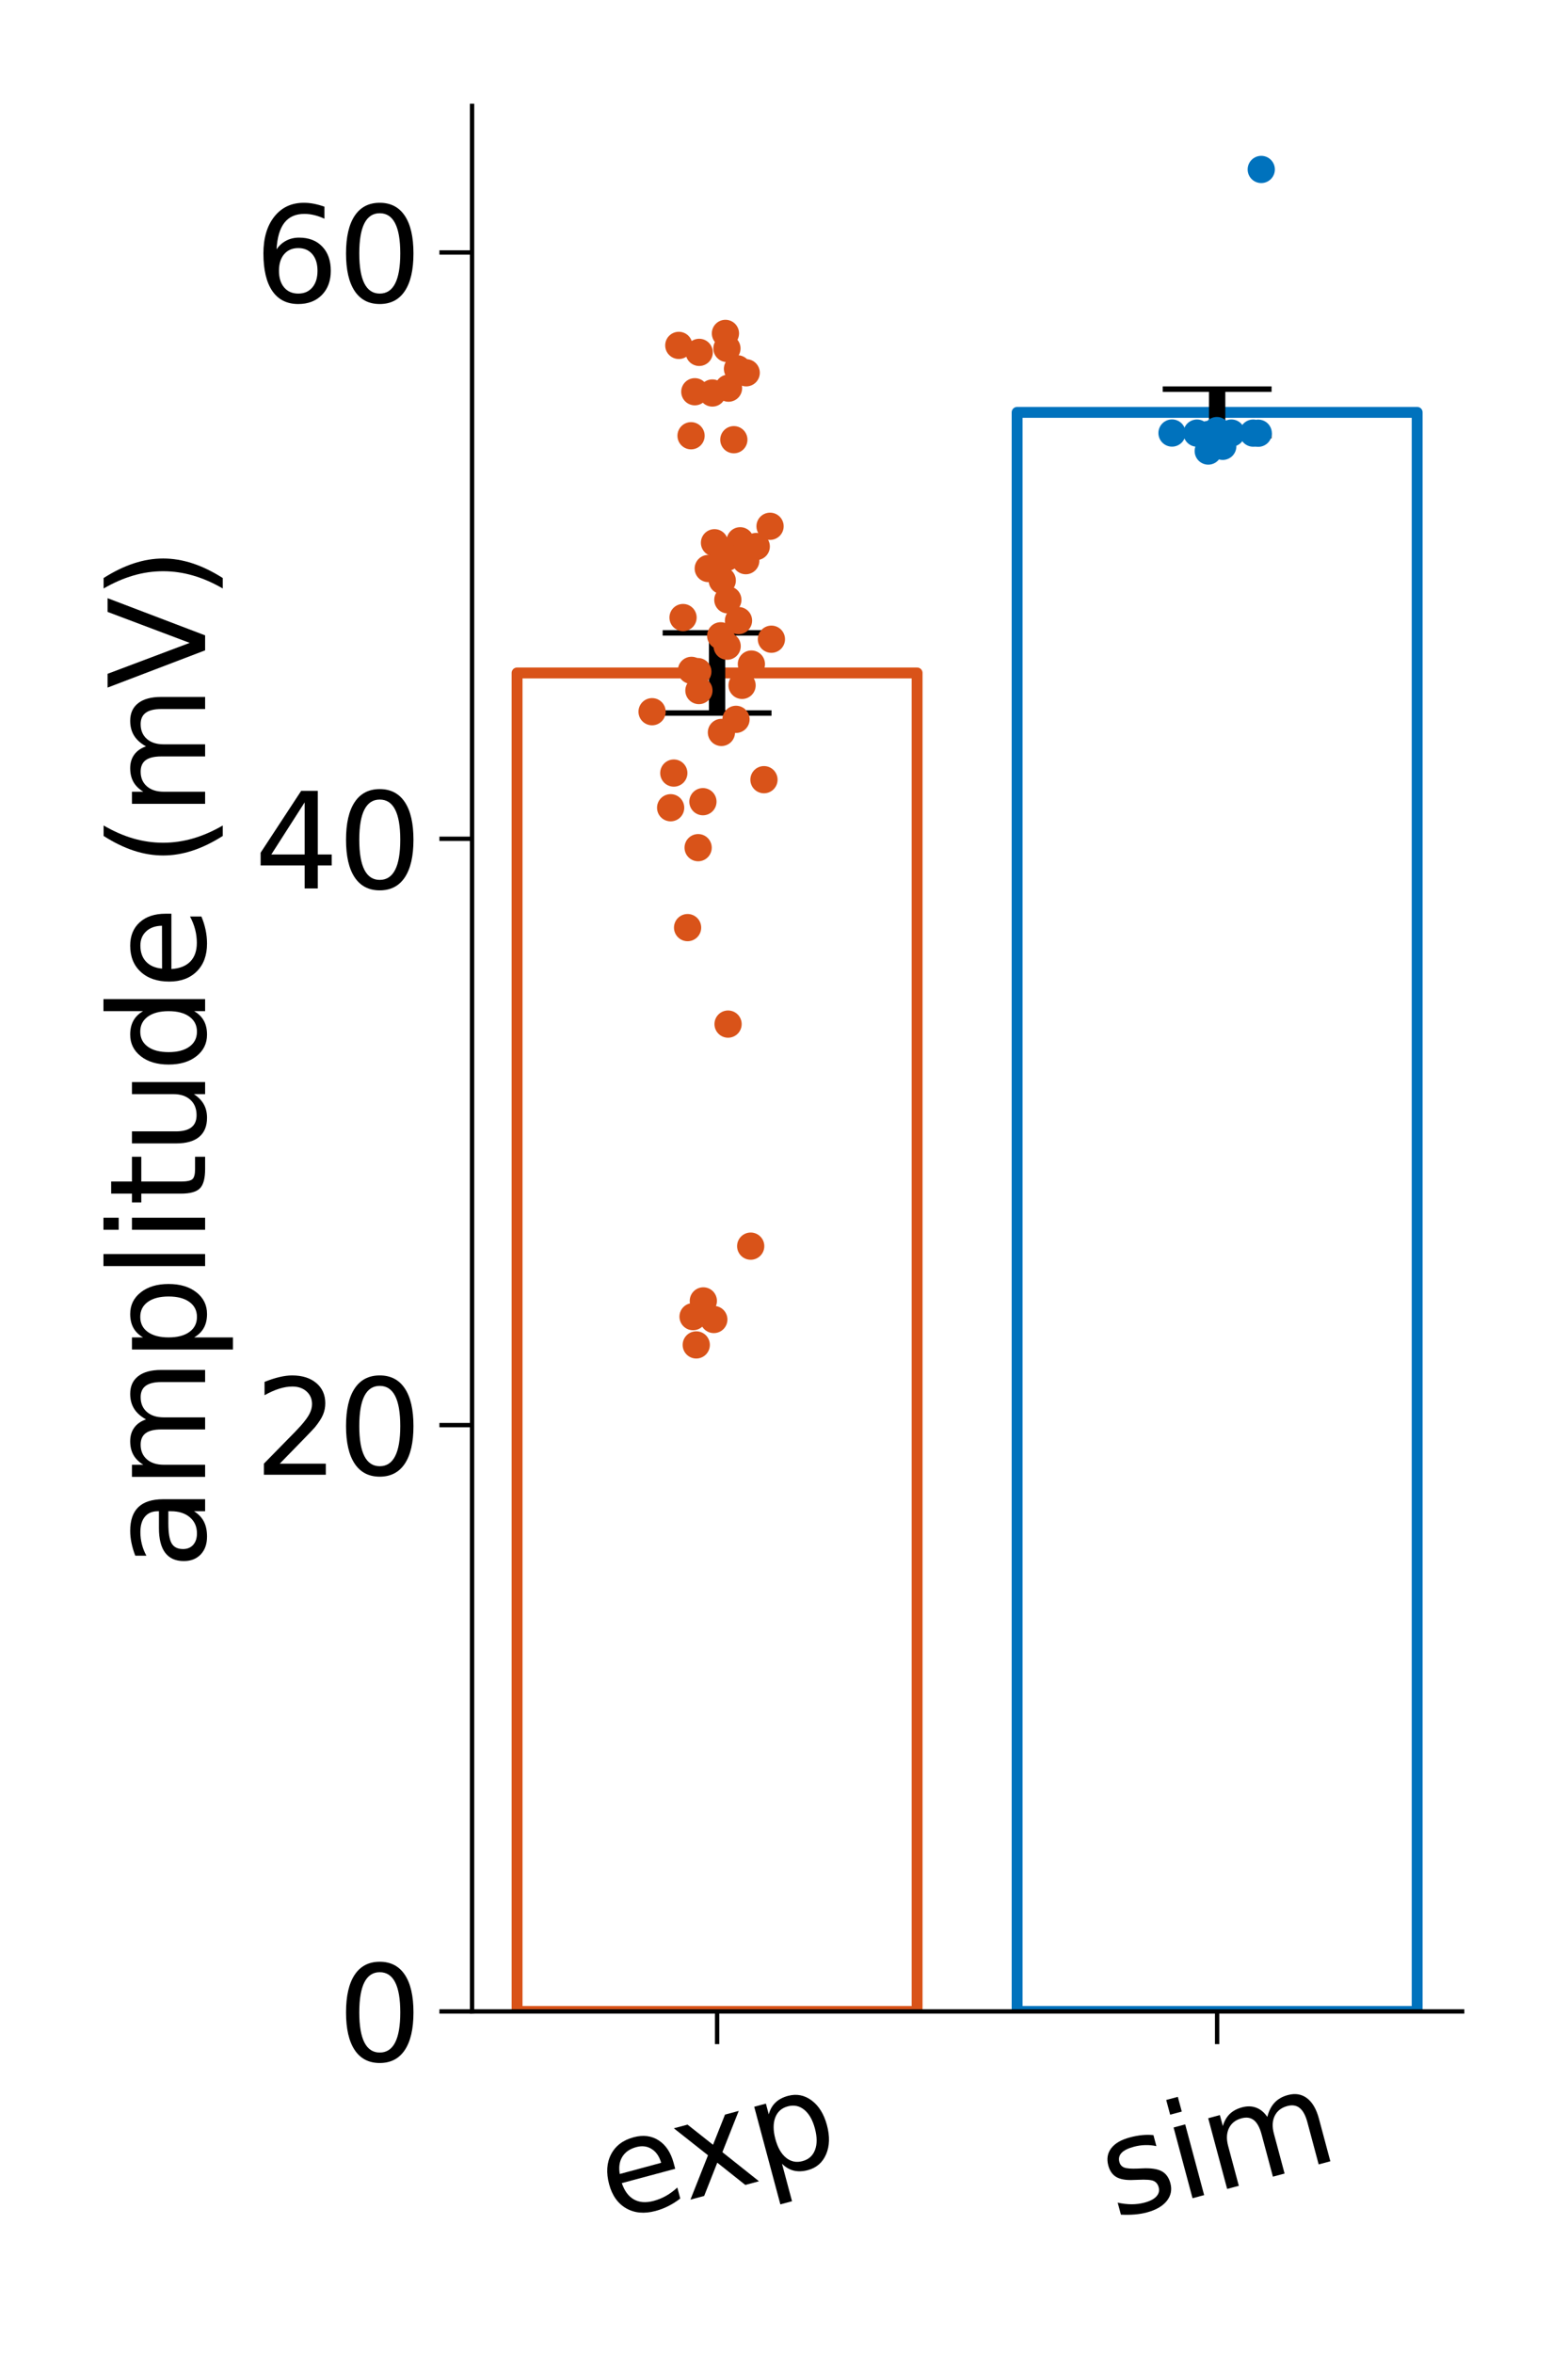 <?xml version="1.0" encoding="utf-8" standalone="no"?>
<!DOCTYPE svg PUBLIC "-//W3C//DTD SVG 1.1//EN"
  "http://www.w3.org/Graphics/SVG/1.1/DTD/svg11.dtd">
<svg xmlns:xlink="http://www.w3.org/1999/xlink" width="288pt" height="432pt" viewBox="0 0 288 432" xmlns="http://www.w3.org/2000/svg" version="1.1">
 <defs>
  <style type="text/css">*{stroke-linejoin: round; stroke-linecap: butt}</style>
 </defs>
 <g id="figure_1">
  <g id="patch_1">
   <path d="M 0 432 
L 288 432 
L 288 0 
L 0 0 
z
" style="fill: #ffffff"/>
  </g>
  <g id="axes_1">
   <g id="patch_2">
    <path d="M 86.707 369.291 
L 268.56 369.291 
L 268.56 19.44 
L 86.707 19.44 
z
" style="fill: #ffffff"/>
   </g>
   <g id="patch_3">
    <path d="M 94.974 369.291 
L 168.449 369.291 
L 168.449 123.552 
L 94.974 123.552 
L 94.974 369.291 
z
" clip-path="url(#p6845747dff)" style="fill: none; stroke: #d95319; stroke-width: 2; stroke-linejoin: miter"/>
   </g>
   <g id="patch_4">
    <path d="M 186.818 369.291 
L 260.294 369.291 
L 260.294 75.709 
L 186.818 75.709 
L 186.818 369.291 
z
" clip-path="url(#p6845747dff)" style="fill: none; stroke: #0072bd; stroke-width: 2; stroke-linejoin: miter"/>
   </g>
   <g id="matplotlib.axis_1">
    <g id="xtick_1">
     <g id="line2d_1">
      <defs>
       <path id="m6eaf92f693" d="M 0 0 
L 0 6 
" style="stroke: #000000; stroke-width: 0.8"/>
      </defs>
      <g>
       <use xlink:href="#m6eaf92f693" x="131.711" y="369.291" style="stroke: #000000; stroke-width: 0.8"/>
      </g>
     </g>
     <g id="text_1">
      <!-- exp -->
      <g transform="translate(112.277 407.739) rotate(-15) scale(0.24 -0.24)">
       <defs>
        <path id="DejaVuSans-65" d="M 3597 1894 
L 3597 1613 
L 953 1613 
Q 991 1019 1311 708 
Q 1631 397 2203 397 
Q 2534 397 2845 478 
Q 3156 559 3463 722 
L 3463 178 
Q 3153 47 2828 -22 
Q 2503 -91 2169 -91 
Q 1331 -91 842 396 
Q 353 884 353 1716 
Q 353 2575 817 3079 
Q 1281 3584 2069 3584 
Q 2775 3584 3186 3129 
Q 3597 2675 3597 1894 
z
M 3022 2063 
Q 3016 2534 2758 2815 
Q 2500 3097 2075 3097 
Q 1594 3097 1305 2825 
Q 1016 2553 972 2059 
L 3022 2063 
z
" transform="scale(0.016)"/>
        <path id="DejaVuSans-78" d="M 3513 3500 
L 2247 1797 
L 3578 0 
L 2900 0 
L 1881 1375 
L 863 0 
L 184 0 
L 1544 1831 
L 300 3500 
L 978 3500 
L 1906 2253 
L 2834 3500 
L 3513 3500 
z
" transform="scale(0.016)"/>
        <path id="DejaVuSans-70" d="M 1159 525 
L 1159 -1331 
L 581 -1331 
L 581 3500 
L 1159 3500 
L 1159 2969 
Q 1341 3281 1617 3432 
Q 1894 3584 2278 3584 
Q 2916 3584 3314 3078 
Q 3713 2572 3713 1747 
Q 3713 922 3314 415 
Q 2916 -91 2278 -91 
Q 1894 -91 1617 61 
Q 1341 213 1159 525 
z
M 3116 1747 
Q 3116 2381 2855 2742 
Q 2594 3103 2138 3103 
Q 1681 3103 1420 2742 
Q 1159 2381 1159 1747 
Q 1159 1113 1420 752 
Q 1681 391 2138 391 
Q 2594 391 2855 752 
Q 3116 1113 3116 1747 
z
" transform="scale(0.016)"/>
       </defs>
       <use xlink:href="#DejaVuSans-65"/>
       <use xlink:href="#DejaVuSans-78" x="59.773"/>
       <use xlink:href="#DejaVuSans-70" x="118.953"/>
      </g>
     </g>
    </g>
    <g id="xtick_2">
     <g id="line2d_2">
      <g>
       <use xlink:href="#m6eaf92f693" x="223.556" y="369.291" style="stroke: #000000; stroke-width: 0.8"/>
      </g>
     </g>
     <g id="text_2">
      <!-- sim -->
      <g transform="translate(204.721 407.418) rotate(-15) scale(0.24 -0.24)">
       <defs>
        <path id="DejaVuSans-73" d="M 2834 3397 
L 2834 2853 
Q 2591 2978 2328 3040 
Q 2066 3103 1784 3103 
Q 1356 3103 1142 2972 
Q 928 2841 928 2578 
Q 928 2378 1081 2264 
Q 1234 2150 1697 2047 
L 1894 2003 
Q 2506 1872 2764 1633 
Q 3022 1394 3022 966 
Q 3022 478 2636 193 
Q 2250 -91 1575 -91 
Q 1294 -91 989 -36 
Q 684 19 347 128 
L 347 722 
Q 666 556 975 473 
Q 1284 391 1588 391 
Q 1994 391 2212 530 
Q 2431 669 2431 922 
Q 2431 1156 2273 1281 
Q 2116 1406 1581 1522 
L 1381 1569 
Q 847 1681 609 1914 
Q 372 2147 372 2553 
Q 372 3047 722 3315 
Q 1072 3584 1716 3584 
Q 2034 3584 2315 3537 
Q 2597 3491 2834 3397 
z
" transform="scale(0.016)"/>
        <path id="DejaVuSans-69" d="M 603 3500 
L 1178 3500 
L 1178 0 
L 603 0 
L 603 3500 
z
M 603 4863 
L 1178 4863 
L 1178 4134 
L 603 4134 
L 603 4863 
z
" transform="scale(0.016)"/>
        <path id="DejaVuSans-6d" d="M 3328 2828 
Q 3544 3216 3844 3400 
Q 4144 3584 4550 3584 
Q 5097 3584 5394 3201 
Q 5691 2819 5691 2113 
L 5691 0 
L 5113 0 
L 5113 2094 
Q 5113 2597 4934 2840 
Q 4756 3084 4391 3084 
Q 3944 3084 3684 2787 
Q 3425 2491 3425 1978 
L 3425 0 
L 2847 0 
L 2847 2094 
Q 2847 2600 2669 2842 
Q 2491 3084 2119 3084 
Q 1678 3084 1418 2786 
Q 1159 2488 1159 1978 
L 1159 0 
L 581 0 
L 581 3500 
L 1159 3500 
L 1159 2956 
Q 1356 3278 1631 3431 
Q 1906 3584 2284 3584 
Q 2666 3584 2933 3390 
Q 3200 3197 3328 2828 
z
" transform="scale(0.016)"/>
       </defs>
       <use xlink:href="#DejaVuSans-73"/>
       <use xlink:href="#DejaVuSans-69" x="52.1"/>
       <use xlink:href="#DejaVuSans-6d" x="79.883"/>
      </g>
     </g>
    </g>
   </g>
   <g id="matplotlib.axis_2">
    <g id="ytick_1">
     <g id="line2d_3">
      <defs>
       <path id="md8e8dac6c7" d="M 0 0 
L -6 0 
" style="stroke: #000000; stroke-width: 0.8"/>
      </defs>
      <g>
       <use xlink:href="#md8e8dac6c7" x="86.707" y="369.291" style="stroke: #000000; stroke-width: 0.8"/>
      </g>
     </g>
     <g id="text_3">
      <!-- 0 -->
      <g transform="translate(61.938 378.409) scale(0.24 -0.24)">
       <defs>
        <path id="DejaVuSans-30" d="M 2034 4250 
Q 1547 4250 1301 3770 
Q 1056 3291 1056 2328 
Q 1056 1369 1301 889 
Q 1547 409 2034 409 
Q 2525 409 2770 889 
Q 3016 1369 3016 2328 
Q 3016 3291 2770 3770 
Q 2525 4250 2034 4250 
z
M 2034 4750 
Q 2819 4750 3233 4129 
Q 3647 3509 3647 2328 
Q 3647 1150 3233 529 
Q 2819 -91 2034 -91 
Q 1250 -91 836 529 
Q 422 1150 422 2328 
Q 422 3509 836 4129 
Q 1250 4750 2034 4750 
z
" transform="scale(0.016)"/>
       </defs>
       <use xlink:href="#DejaVuSans-30"/>
      </g>
     </g>
    </g>
    <g id="ytick_2">
     <g id="line2d_4">
      <g>
       <use xlink:href="#md8e8dac6c7" x="86.707" y="261.644" style="stroke: #000000; stroke-width: 0.8"/>
      </g>
     </g>
     <g id="text_4">
      <!-- 20 -->
      <g transform="translate(46.667 270.762) scale(0.24 -0.24)">
       <defs>
        <path id="DejaVuSans-32" d="M 1228 531 
L 3431 531 
L 3431 0 
L 469 0 
L 469 531 
Q 828 903 1448 1529 
Q 2069 2156 2228 2338 
Q 2531 2678 2651 2914 
Q 2772 3150 2772 3378 
Q 2772 3750 2511 3984 
Q 2250 4219 1831 4219 
Q 1534 4219 1204 4116 
Q 875 4013 500 3803 
L 500 4441 
Q 881 4594 1212 4672 
Q 1544 4750 1819 4750 
Q 2544 4750 2975 4387 
Q 3406 4025 3406 3419 
Q 3406 3131 3298 2873 
Q 3191 2616 2906 2266 
Q 2828 2175 2409 1742 
Q 1991 1309 1228 531 
z
" transform="scale(0.016)"/>
       </defs>
       <use xlink:href="#DejaVuSans-32"/>
       <use xlink:href="#DejaVuSans-30" x="63.623"/>
      </g>
     </g>
    </g>
    <g id="ytick_3">
     <g id="line2d_5">
      <g>
       <use xlink:href="#md8e8dac6c7" x="86.707" y="153.998" style="stroke: #000000; stroke-width: 0.8"/>
      </g>
     </g>
     <g id="text_5">
      <!-- 40 -->
      <g transform="translate(46.667 163.116) scale(0.24 -0.24)">
       <defs>
        <path id="DejaVuSans-34" d="M 2419 4116 
L 825 1625 
L 2419 1625 
L 2419 4116 
z
M 2253 4666 
L 3047 4666 
L 3047 1625 
L 3713 1625 
L 3713 1100 
L 3047 1100 
L 3047 0 
L 2419 0 
L 2419 1100 
L 313 1100 
L 313 1709 
L 2253 4666 
z
" transform="scale(0.016)"/>
       </defs>
       <use xlink:href="#DejaVuSans-34"/>
       <use xlink:href="#DejaVuSans-30" x="63.623"/>
      </g>
     </g>
    </g>
    <g id="ytick_4">
     <g id="line2d_6">
      <g>
       <use xlink:href="#md8e8dac6c7" x="86.707" y="46.352" style="stroke: #000000; stroke-width: 0.8"/>
      </g>
     </g>
     <g id="text_6">
      <!-- 60 -->
      <g transform="translate(46.667 55.47) scale(0.24 -0.24)">
       <defs>
        <path id="DejaVuSans-36" d="M 2113 2584 
Q 1688 2584 1439 2293 
Q 1191 2003 1191 1497 
Q 1191 994 1439 701 
Q 1688 409 2113 409 
Q 2538 409 2786 701 
Q 3034 994 3034 1497 
Q 3034 2003 2786 2293 
Q 2538 2584 2113 2584 
z
M 3366 4563 
L 3366 3988 
Q 3128 4100 2886 4159 
Q 2644 4219 2406 4219 
Q 1781 4219 1451 3797 
Q 1122 3375 1075 2522 
Q 1259 2794 1537 2939 
Q 1816 3084 2150 3084 
Q 2853 3084 3261 2657 
Q 3669 2231 3669 1497 
Q 3669 778 3244 343 
Q 2819 -91 2113 -91 
Q 1303 -91 875 529 
Q 447 1150 447 2328 
Q 447 3434 972 4092 
Q 1497 4750 2381 4750 
Q 2619 4750 2861 4703 
Q 3103 4656 3366 4563 
z
" transform="scale(0.016)"/>
       </defs>
       <use xlink:href="#DejaVuSans-36"/>
       <use xlink:href="#DejaVuSans-30" x="63.623"/>
      </g>
     </g>
    </g>
    <g id="text_7">
     <!-- amplitude (mV) -->
     <g transform="translate(37.676 288.08) rotate(-90) scale(0.24 -0.24)">
      <defs>
       <path id="DejaVuSans-61" d="M 2194 1759 
Q 1497 1759 1228 1600 
Q 959 1441 959 1056 
Q 959 750 1161 570 
Q 1363 391 1709 391 
Q 2188 391 2477 730 
Q 2766 1069 2766 1631 
L 2766 1759 
L 2194 1759 
z
M 3341 1997 
L 3341 0 
L 2766 0 
L 2766 531 
Q 2569 213 2275 61 
Q 1981 -91 1556 -91 
Q 1019 -91 701 211 
Q 384 513 384 1019 
Q 384 1609 779 1909 
Q 1175 2209 1959 2209 
L 2766 2209 
L 2766 2266 
Q 2766 2663 2505 2880 
Q 2244 3097 1772 3097 
Q 1472 3097 1187 3025 
Q 903 2953 641 2809 
L 641 3341 
Q 956 3463 1253 3523 
Q 1550 3584 1831 3584 
Q 2591 3584 2966 3190 
Q 3341 2797 3341 1997 
z
" transform="scale(0.016)"/>
       <path id="DejaVuSans-6c" d="M 603 4863 
L 1178 4863 
L 1178 0 
L 603 0 
L 603 4863 
z
" transform="scale(0.016)"/>
       <path id="DejaVuSans-74" d="M 1172 4494 
L 1172 3500 
L 2356 3500 
L 2356 3053 
L 1172 3053 
L 1172 1153 
Q 1172 725 1289 603 
Q 1406 481 1766 481 
L 2356 481 
L 2356 0 
L 1766 0 
Q 1100 0 847 248 
Q 594 497 594 1153 
L 594 3053 
L 172 3053 
L 172 3500 
L 594 3500 
L 594 4494 
L 1172 4494 
z
" transform="scale(0.016)"/>
       <path id="DejaVuSans-75" d="M 544 1381 
L 544 3500 
L 1119 3500 
L 1119 1403 
Q 1119 906 1312 657 
Q 1506 409 1894 409 
Q 2359 409 2629 706 
Q 2900 1003 2900 1516 
L 2900 3500 
L 3475 3500 
L 3475 0 
L 2900 0 
L 2900 538 
Q 2691 219 2414 64 
Q 2138 -91 1772 -91 
Q 1169 -91 856 284 
Q 544 659 544 1381 
z
M 1991 3584 
L 1991 3584 
z
" transform="scale(0.016)"/>
       <path id="DejaVuSans-64" d="M 2906 2969 
L 2906 4863 
L 3481 4863 
L 3481 0 
L 2906 0 
L 2906 525 
Q 2725 213 2448 61 
Q 2172 -91 1784 -91 
Q 1150 -91 751 415 
Q 353 922 353 1747 
Q 353 2572 751 3078 
Q 1150 3584 1784 3584 
Q 2172 3584 2448 3432 
Q 2725 3281 2906 2969 
z
M 947 1747 
Q 947 1113 1208 752 
Q 1469 391 1925 391 
Q 2381 391 2643 752 
Q 2906 1113 2906 1747 
Q 2906 2381 2643 2742 
Q 2381 3103 1925 3103 
Q 1469 3103 1208 2742 
Q 947 2381 947 1747 
z
" transform="scale(0.016)"/>
       <path id="DejaVuSans-20" transform="scale(0.016)"/>
       <path id="DejaVuSans-28" d="M 1984 4856 
Q 1566 4138 1362 3434 
Q 1159 2731 1159 2009 
Q 1159 1288 1364 580 
Q 1569 -128 1984 -844 
L 1484 -844 
Q 1016 -109 783 600 
Q 550 1309 550 2009 
Q 550 2706 781 3412 
Q 1013 4119 1484 4856 
L 1984 4856 
z
" transform="scale(0.016)"/>
       <path id="DejaVuSans-56" d="M 1831 0 
L 50 4666 
L 709 4666 
L 2188 738 
L 3669 4666 
L 4325 4666 
L 2547 0 
L 1831 0 
z
" transform="scale(0.016)"/>
       <path id="DejaVuSans-29" d="M 513 4856 
L 1013 4856 
Q 1481 4119 1714 3412 
Q 1947 2706 1947 2009 
Q 1947 1309 1714 600 
Q 1481 -109 1013 -844 
L 513 -844 
Q 928 -128 1133 580 
Q 1338 1288 1338 2009 
Q 1338 2731 1133 3434 
Q 928 4138 513 4856 
z
" transform="scale(0.016)"/>
      </defs>
      <use xlink:href="#DejaVuSans-61"/>
      <use xlink:href="#DejaVuSans-6d" x="61.279"/>
      <use xlink:href="#DejaVuSans-70" x="158.691"/>
      <use xlink:href="#DejaVuSans-6c" x="222.168"/>
      <use xlink:href="#DejaVuSans-69" x="249.951"/>
      <use xlink:href="#DejaVuSans-74" x="277.734"/>
      <use xlink:href="#DejaVuSans-75" x="316.943"/>
      <use xlink:href="#DejaVuSans-64" x="380.322"/>
      <use xlink:href="#DejaVuSans-65" x="443.799"/>
      <use xlink:href="#DejaVuSans-20" x="505.322"/>
      <use xlink:href="#DejaVuSans-28" x="537.109"/>
      <use xlink:href="#DejaVuSans-6d" x="576.123"/>
      <use xlink:href="#DejaVuSans-56" x="673.535"/>
      <use xlink:href="#DejaVuSans-29" x="741.943"/>
     </g>
    </g>
   </g>
   <g id="LineCollection_1">
    <path d="M 131.711 130.906 
L 131.711 116.199 
" clip-path="url(#p6845747dff)" style="fill: none; stroke: #000000; stroke-width: 3"/>
    <path d="M 223.556 79.975 
L 223.556 71.443 
" clip-path="url(#p6845747dff)" style="fill: none; stroke: #000000; stroke-width: 3"/>
   </g>
   <g id="line2d_7">
    <defs>
     <path id="m7d9f91e2a0" d="M 10 0 
L -10 -0 
" style="stroke: #000000"/>
    </defs>
    <g clip-path="url(#p6845747dff)">
     <use xlink:href="#m7d9f91e2a0" x="131.711" y="130.906" style="stroke: #000000"/>
     <use xlink:href="#m7d9f91e2a0" x="223.556" y="79.975" style="stroke: #000000"/>
    </g>
   </g>
   <g id="line2d_8">
    <g clip-path="url(#p6845747dff)">
     <use xlink:href="#m7d9f91e2a0" x="131.711" y="116.199" style="stroke: #000000"/>
     <use xlink:href="#m7d9f91e2a0" x="223.556" y="71.443" style="stroke: #000000"/>
    </g>
   </g>
   <g id="line2d_9">
    <defs>
     <path id="m563a870d4a" d="M 0 2 
C 0.53 2 1.039 1.789 1.414 1.414 
C 1.789 1.039 2 0.53 2 0 
C 2 -0.53 1.789 -1.039 1.414 -1.414 
C 1.039 -1.789 0.53 -2 0 -2 
C -0.53 -2 -1.039 -1.789 -1.414 -1.414 
C -1.789 -1.039 -2 -0.53 -2 0 
C -2 0.53 -1.789 1.039 -1.414 1.414 
C -1.039 1.789 -0.53 2 0 2 
z
" style="stroke: #d95319"/>
    </defs>
    <g clip-path="url(#p6845747dff)">
     <use xlink:href="#m563a870d4a" x="134.788" y="80.728" style="fill: #d95319; stroke: #d95319"/>
     <use xlink:href="#m563a870d4a" x="126.928" y="80.002" style="fill: #d95319; stroke: #d95319"/>
     <use xlink:href="#m563a870d4a" x="130.842" y="72.154" style="fill: #d95319; stroke: #d95319"/>
     <use xlink:href="#m563a870d4a" x="137.059" y="68.441" style="fill: #d95319; stroke: #d95319"/>
     <use xlink:href="#m563a870d4a" x="124.678" y="63.414" style="fill: #d95319; stroke: #d95319"/>
     <use xlink:href="#m563a870d4a" x="133.243" y="61.212" style="fill: #d95319; stroke: #d95319"/>
     <use xlink:href="#m563a870d4a" x="133.519" y="63.973" style="fill: #d95319; stroke: #d95319"/>
     <use xlink:href="#m563a870d4a" x="128.425" y="64.695" style="fill: #d95319; stroke: #d95319"/>
     <use xlink:href="#m563a870d4a" x="135.458" y="67.719" style="fill: #d95319; stroke: #d95319"/>
     <use xlink:href="#m563a870d4a" x="133.81" y="71.266" style="fill: #d95319; stroke: #d95319"/>
     <use xlink:href="#m563a870d4a" x="127.62" y="71.923" style="fill: #d95319; stroke: #d95319"/>
     <use xlink:href="#m563a870d4a" x="119.77" y="130.666" style="fill: #d95319; stroke: #d95319"/>
     <use xlink:href="#m563a870d4a" x="128.373" y="126.78" style="fill: #d95319; stroke: #d95319"/>
     <use xlink:href="#m563a870d4a" x="126.292" y="170.306" style="fill: #d95319; stroke: #d95319"/>
     <use xlink:href="#m563a870d4a" x="133.473" y="102.344" style="fill: #d95319; stroke: #d95319"/>
     <use xlink:href="#m563a870d4a" x="135.644" y="113.937" style="fill: #d95319; stroke: #d95319"/>
     <use xlink:href="#m563a870d4a" x="127.006" y="123.077" style="fill: #d95319; stroke: #d95319"/>
     <use xlink:href="#m563a870d4a" x="123.76" y="141.931" style="fill: #d95319; stroke: #d95319"/>
     <use xlink:href="#m563a870d4a" x="128.229" y="155.629" style="fill: #d95319; stroke: #d95319"/>
     <use xlink:href="#m563a870d4a" x="133.727" y="188.02" style="fill: #d95319; stroke: #d95319"/>
     <use xlink:href="#m563a870d4a" x="137.884" y="228.787" style="fill: #d95319; stroke: #d95319"/>
     <use xlink:href="#m563a870d4a" x="127.884" y="246.921" style="fill: #d95319; stroke: #d95319"/>
     <use xlink:href="#m563a870d4a" x="127.298" y="241.73" style="fill: #d95319; stroke: #d95319"/>
     <use xlink:href="#m563a870d4a" x="131.109" y="242.255" style="fill: #d95319; stroke: #d95319"/>
     <use xlink:href="#m563a870d4a" x="129.183" y="238.841" style="fill: #d95319; stroke: #d95319"/>
     <use xlink:href="#m563a870d4a" x="135.185" y="132.07" style="fill: #d95319; stroke: #d95319"/>
     <use xlink:href="#m563a870d4a" x="136.978" y="102.936" style="fill: #d95319; stroke: #d95319"/>
     <use xlink:href="#m563a870d4a" x="141.439" y="96.622" style="fill: #d95319; stroke: #d95319"/>
     <use xlink:href="#m563a870d4a" x="138.904" y="100.336" style="fill: #d95319; stroke: #d95319"/>
     <use xlink:href="#m563a870d4a" x="131.233" y="99.649" style="fill: #d95319; stroke: #d95319"/>
     <use xlink:href="#m563a870d4a" x="135.949" y="99.287" style="fill: #d95319; stroke: #d95319"/>
     <use xlink:href="#m563a870d4a" x="130.93" y="104.412" style="fill: #d95319; stroke: #d95319"/>
     <use xlink:href="#m563a870d4a" x="132.661" y="106.58" style="fill: #d95319; stroke: #d95319"/>
     <use xlink:href="#m563a870d4a" x="130.088" y="104.378" style="fill: #d95319; stroke: #d95319"/>
     <use xlink:href="#m563a870d4a" x="133.686" y="110.13" style="fill: #d95319; stroke: #d95319"/>
     <use xlink:href="#m563a870d4a" x="125.457" y="113.379" style="fill: #d95319; stroke: #d95319"/>
     <use xlink:href="#m563a870d4a" x="141.687" y="117.357" style="fill: #d95319; stroke: #d95319"/>
     <use xlink:href="#m563a870d4a" x="133.559" y="118.637" style="fill: #d95319; stroke: #d95319"/>
     <use xlink:href="#m563a870d4a" x="132.372" y="116.732" style="fill: #d95319; stroke: #d95319"/>
     <use xlink:href="#m563a870d4a" x="138.009" y="121.921" style="fill: #d95319; stroke: #d95319"/>
     <use xlink:href="#m563a870d4a" x="136.3" y="125.83" style="fill: #d95319; stroke: #d95319"/>
     <use xlink:href="#m563a870d4a" x="128.171" y="123.303" style="fill: #d95319; stroke: #d95319"/>
     <use xlink:href="#m563a870d4a" x="132.506" y="134.472" style="fill: #d95319; stroke: #d95319"/>
     <use xlink:href="#m563a870d4a" x="129.109" y="147.185" style="fill: #d95319; stroke: #d95319"/>
     <use xlink:href="#m563a870d4a" x="123.179" y="148.299" style="fill: #d95319; stroke: #d95319"/>
     <use xlink:href="#m563a870d4a" x="140.321" y="143.147" style="fill: #d95319; stroke: #d95319"/>
    </g>
   </g>
   <g id="line2d_10">
    <defs>
     <path id="m64771c21ac" d="M 0 2 
C 0.53 2 1.039 1.789 1.414 1.414 
C 1.789 1.039 2 0.53 2 0 
C 2 -0.53 1.789 -1.039 1.414 -1.414 
C 1.039 -1.789 0.53 -2 0 -2 
C -0.53 -2 -1.039 -1.789 -1.414 -1.414 
C -1.789 -1.039 -2 -0.53 -2 0 
C -2 0.53 -1.789 1.039 -1.414 1.414 
C -1.039 1.789 -0.53 2 0 2 
z
" style="stroke: #0072bd"/>
    </defs>
    <g clip-path="url(#p6845747dff)">
     <use xlink:href="#m64771c21ac" x="223.509" y="79.053" style="fill: #0072bd; stroke: #0072bd"/>
     <use xlink:href="#m64771c21ac" x="221.923" y="82.81" style="fill: #0072bd; stroke: #0072bd"/>
     <use xlink:href="#m64771c21ac" x="224.585" y="81.942" style="fill: #0072bd; stroke: #0072bd"/>
     <use xlink:href="#m64771c21ac" x="222.498" y="80.536" style="fill: #0072bd; stroke: #0072bd"/>
     <use xlink:href="#m64771c21ac" x="221.944" y="79.766" style="fill: #0072bd; stroke: #0072bd"/>
     <use xlink:href="#m64771c21ac" x="231.107" y="79.536" style="fill: #0072bd; stroke: #0072bd"/>
     <use xlink:href="#m64771c21ac" x="215.269" y="79.502" style="fill: #0072bd; stroke: #0072bd"/>
     <use xlink:href="#m64771c21ac" x="219.853" y="79.515" style="fill: #0072bd; stroke: #0072bd"/>
     <use xlink:href="#m64771c21ac" x="230.18" y="79.518" style="fill: #0072bd; stroke: #0072bd"/>
     <use xlink:href="#m64771c21ac" x="226.174" y="79.51" style="fill: #0072bd; stroke: #0072bd"/>
     <use xlink:href="#m64771c21ac" x="231.659" y="31.111" style="fill: #0072bd; stroke: #0072bd"/>
    </g>
   </g>
   <g id="patch_5">
    <path d="M 86.707 369.291 
L 86.707 19.44 
" style="fill: none; stroke: #000000; stroke-width: 0.8; stroke-linejoin: miter; stroke-linecap: square"/>
   </g>
   <g id="patch_6">
    <path d="M 86.707 369.291 
L 268.56 369.291 
" style="fill: none; stroke: #000000; stroke-width: 0.8; stroke-linejoin: miter; stroke-linecap: square"/>
   </g>
  </g>
 </g>
 <defs>
  <clipPath id="p6845747dff">
   <rect x="86.707" y="19.44" width="181.852" height="349.851"/>
  </clipPath>
 </defs>
</svg>
